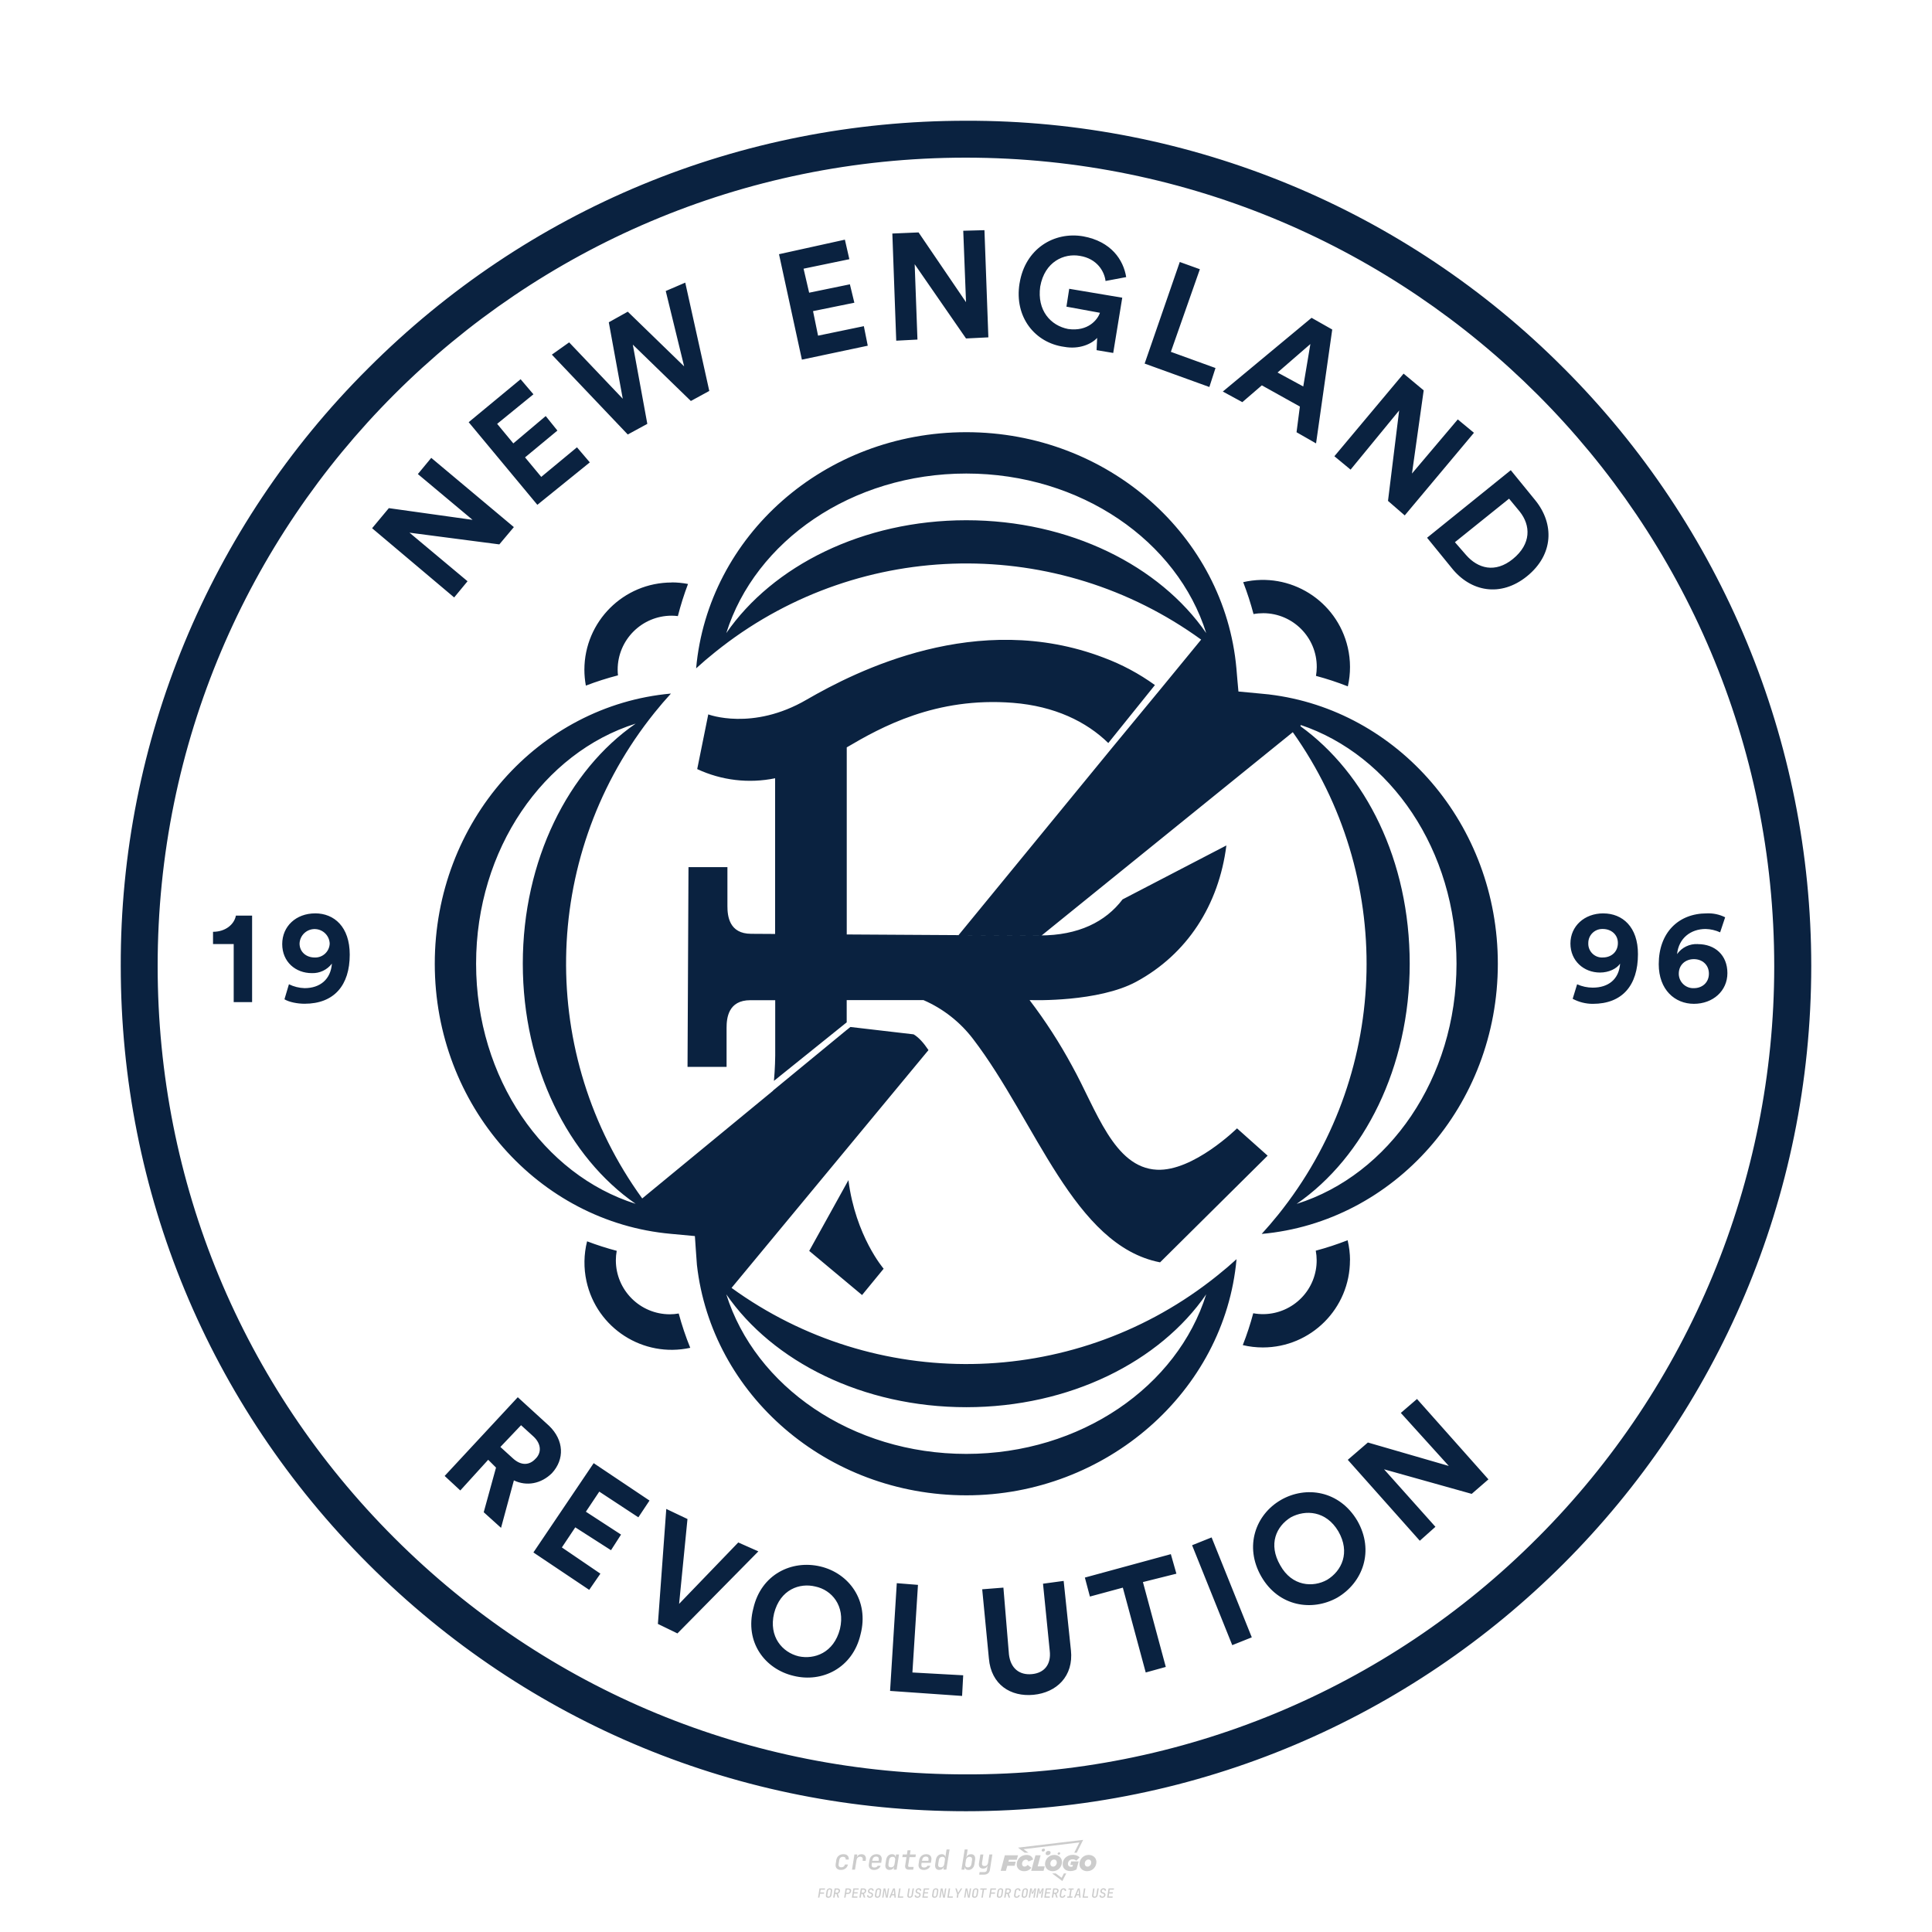 <?xml version="1.0" encoding="UTF-8"?>
<svg id="_图层_1" data-name="图层_1" xmlns="http://www.w3.org/2000/svg" version="1.1" viewBox="0 0 800 800">
  <!-- Created by @FCLOGO 2024-12-5 GMT+8 15:27:32 . https://fclogo.top/ -->
<!-- FOR PERSONAL USE ONLY NOT FOR COMMERCIAL USE -->
  <defs>
    <style>
      .st0 {
        fill: #ccc;
      }

      .st1 {
        fill: #0a2240;
      }
    </style>
  </defs>
  <path class="st0" d="M348.22,774.3c-.79,0-1.38-.22-1.77-.65-.39-.44-.53-1.03-.41-1.79l.25-1.65c.12-.75.45-1.35.98-1.78.53-.44,1.19-.65,1.98-.65s1.33.2,1.72.6c.39.4.55.94.47,1.62h-1.24c.03-.36-.06-.64-.26-.84-.2-.2-.5-.3-.89-.3-.42,0-.76.12-1.03.35-.27.23-.43.56-.5.99l-.26,1.66c-.07.44,0,.77.19,1,.19.23.5.35.92.35.39,0,.72-.1.98-.3.26-.2.44-.48.52-.85h1.24c-.14.69-.47,1.23-.99,1.63-.52.4-1.16.6-1.92.6ZM352.8,774.19l1-6.29h1.19l-.19,1.19c.34-.87.97-1.3,1.91-1.3.67,0,1.17.21,1.49.62.32.42.43.99.31,1.71l-.07.42h-1.27l.06-.32c.07-.45.01-.8-.17-1.04-.18-.24-.48-.36-.88-.36s-.74.12-1.01.37c-.27.24-.43.59-.5,1.03l-.63,3.97h-1.24ZM361.91,774.3c-.77,0-1.35-.22-1.73-.67s-.52-1.04-.4-1.77l.25-1.65c.08-.49.26-.92.52-1.28s.6-.65,1.01-.85c.41-.2.87-.3,1.38-.3.77,0,1.35.22,1.73.67.39.45.52,1.04.39,1.77l-.17,1.12h-3.85l-.09.53c-.15.95.22,1.43,1.11,1.43.72,0,1.17-.25,1.37-.74h1.22c-.17.53-.5.96-1.01,1.28-.5.32-1.09.47-1.76.47ZM361.23,770.22l-.05.29h2.65s.05-.3.05-.3c.07-.47.01-.82-.17-1.07-.18-.25-.49-.37-.92-.37s-.8.13-1.06.38c-.26.25-.43.61-.51,1.08ZM368.33,774.3c-.63,0-1.1-.21-1.41-.64s-.4-1-.27-1.73l.27-1.77c.11-.73.39-1.31.84-1.74.44-.43.98-.64,1.61-.64.47,0,.83.12,1.09.35.26.24.39.56.38.96h.02l.17-1.2h1.24l-1,6.29h-1.22l.19-1.2h-.02c-.12.41-.35.73-.69.97s-.74.35-1.21.35ZM368.93,773.23c.39,0,.72-.12.98-.36.26-.24.43-.57.5-1.01l.25-1.65c.07-.43,0-.76-.18-1-.19-.24-.47-.36-.86-.36s-.72.12-.98.35c-.26.24-.42.57-.49,1.01l-.25,1.65c-.07.44-.01.78.17,1.01.18.23.47.35.88.35ZM376.35,774.19c-.57,0-.99-.16-1.26-.47-.27-.31-.36-.75-.27-1.32l.54-3.39h-1.74l.17-1.12h1.74l.27-1.72h1.24l-.27,1.72h2.47l-.18,1.12h-2.46l-.54,3.39c-.08.44.1.66.53.66h1.72l-.17,1.12h-1.77ZM382.5,774.3c-.77,0-1.35-.22-1.73-.67s-.52-1.04-.4-1.77l.25-1.65c.08-.49.26-.92.52-1.28s.6-.65,1.01-.85c.41-.2.87-.3,1.38-.3.77,0,1.35.22,1.73.67.39.45.52,1.04.39,1.77l-.17,1.12h-3.85l-.09.53c-.15.95.22,1.43,1.11,1.43.72,0,1.17-.25,1.37-.74h1.22c-.17.53-.5.96-1.01,1.28-.5.32-1.09.47-1.76.47ZM381.83,770.22l-.05.29h2.65s.05-.3.05-.3c.07-.47.01-.82-.17-1.07-.18-.25-.49-.37-.92-.37s-.8.13-1.06.38c-.26.25-.43.61-.51,1.08ZM388.92,774.3c-.63,0-1.1-.21-1.4-.64-.3-.42-.39-1-.28-1.73l.27-1.77c.11-.73.39-1.31.84-1.74.44-.43.98-.64,1.61-.64.47,0,.83.12,1.09.35.26.24.39.56.38.96h.02l.21-1.47.3-1.8h1.24l-1.33,8.35h-1.22l.19-1.2h-.02c-.12.41-.35.73-.69.97s-.74.35-1.21.35ZM389.53,773.23c.39,0,.72-.12.98-.36.26-.24.43-.57.5-1.01l.25-1.65c.08-.43.02-.76-.17-1-.19-.24-.48-.36-.87-.36s-.72.12-.98.35c-.26.24-.42.57-.49,1.01l-.25,1.65c-.08.44-.02.78.16,1.01s.48.35.88.35ZM401.02,774.3c-.47,0-.84-.12-1.1-.35-.26-.23-.39-.56-.38-.97h-.01l-.19,1.2h-1.22l1.33-8.35h1.24l-.29,1.8-.27,1.47h.05c.12-.41.35-.73.69-.97.34-.23.74-.35,1.21-.35.63,0,1.1.21,1.4.64.3.43.39,1.01.28,1.74l-.27,1.77c-.11.73-.39,1.31-.84,1.73-.45.42-.98.64-1.61.64ZM400.77,773.23c.4,0,.72-.12.98-.35.26-.23.42-.57.5-1.01l.25-1.65c.07-.43.01-.77-.17-1.01-.18-.24-.47-.35-.87-.35s-.72.12-.98.36-.43.57-.5,1l-.25,1.65c-.07.44-.01.77.17,1.01.18.24.47.36.87.36ZM405.47,776.25l.17-1.06h1.93c.64,0,1.01-.3,1.1-.9l.1-.67.21-1.19h-.03c-.12.42-.35.74-.68.97-.33.23-.73.34-1.2.34-.63,0-1.09-.2-1.4-.6s-.41-.94-.3-1.63l.58-3.6h1.24l-.56,3.48c-.06.41,0,.73.18.96s.47.34.85.34.72-.12.98-.37c.27-.24.43-.58.49-1.02l.54-3.4h1.24l-1.01,6.41c-.1.6-.37,1.08-.81,1.42-.44.35-1,.52-1.67.52h-1.95ZM417.79,770.09h3.22l.54-1.85h-5.47l-1.71,6.44h2.15l.59-2.1h3.03l.44-1.71h-3.03l.24-.78ZM424.23,772.92c-.59,0-1.02-.39-1.02-1.12,0-.88.63-1.76,1.61-1.76.49,0,.88.24,1.02.78l1.95-.83c-.29-1.17-1.27-1.9-2.64-1.9-2.78,0-4.15,2.15-4.15,3.9s1.27,2.83,3.07,2.83c1.37,0,2.34-.59,2.98-1.42l-1.51-1.17c-.39.44-.83.68-1.32.68ZM430.91,768.23h-2.15l-1.76,6.44h5.12l.49-1.85h-2.93l1.22-4.59ZM439.75,771.01c0-1.66-1.32-2.93-3.22-2.93-2.2,0-3.81,1.81-3.81,3.81,0,1.66,1.32,2.93,3.22,2.93,2.2,0,3.81-1.81,3.81-3.81ZM434.92,771.7c0-.83.59-1.71,1.51-1.71.78,0,1.17.54,1.17,1.22,0,.83-.59,1.71-1.51,1.71-.78,0-1.17-.54-1.17-1.22ZM443.21,772.23h1.07l-.2.68c-.15.05-.34.1-.59.1-.68,0-1.27-.39-1.27-1.22,0-1.02.73-1.9,1.95-1.9.59,0,1.12.24,1.51.59l1.37-1.37c-.44-.54-1.51-1.07-2.73-1.07-2.59,0-4.29,1.76-4.29,3.86s1.61,2.88,3.22,2.88c.93,0,1.85-.29,2.49-.68l.93-3.32h-3.12l-.34,1.46ZM450.78,768.08c-2.2,0-3.81,1.81-3.81,3.81,0,1.66,1.32,2.93,3.22,2.93,2.2,0,3.81-1.81,3.81-3.81,0-1.66-1.32-2.93-3.22-2.93ZM450.34,772.92c-.78,0-1.17-.54-1.17-1.22,0-.83.59-1.71,1.51-1.71.78,0,1.17.54,1.17,1.22,0,.83-.59,1.71-1.51,1.71ZM437.94,767.5c-.05.29.1.49.44.49s.54-.2.63-.49c.05-.24-.1-.49-.44-.49s-.59.24-.63.49ZM432.13,765.5c-.44,0-.73.24-.78.59s.1.59.54.59.73-.24.78-.59c.1-.34-.1-.59-.54-.59ZM433.01,767.3c-.1.54.15.88.83.88.63,0,1.07-.39,1.17-.88s-.15-.88-.83-.88c-.68,0-1.07.39-1.17.88ZM439.6,777.55l-2.44-1.81h-1.51l4.25,3.17,1.61-3.17h-.98l-.93,1.81ZM425.84,767.16l-2-1.46,23.13-2.78-2.15,4.25h1.02l2.68-5.32-26.99,3.22,2.78,2.1h1.51ZM338.72,785.79l.61-3.83h2.32l-.08.52h-1.76l-.18,1.14h1.63l-.08.52h-1.62l-.26,1.64h-.57ZM342.97,785.84c-.36,0-.62-.1-.8-.3-.17-.2-.23-.47-.18-.82l.27-1.7c.06-.34.2-.61.44-.82.24-.2.54-.3.89-.3s.62.1.8.3c.17.2.24.47.18.81l-.27,1.71c-.06.34-.2.62-.44.82-.24.2-.54.3-.9.3ZM343.05,785.33c.19,0,.35-.05.47-.16.12-.11.19-.26.23-.46l.27-1.7c.03-.2,0-.35-.08-.46-.08-.11-.22-.16-.41-.16s-.35.05-.46.16c-.12.1-.19.26-.22.46l-.27,1.7c-.03.2,0,.35.08.46s.22.16.41.16ZM345,785.79l.61-3.83h1.2c.24,0,.44.05.6.14.16.09.28.22.36.39s.09.37.05.59c-.04.26-.14.48-.3.67-.16.19-.37.32-.6.39l.54,1.64h-.62l-.48-1.57h-.54l-.25,1.57h-.57ZM345.89,783.71h.64c.19,0,.35-.06.48-.17.13-.11.21-.26.24-.45.03-.19,0-.35-.09-.46-.09-.11-.24-.17-.43-.17h-.64l-.2,1.25ZM349.54,785.79l.61-3.83h1.25c.37,0,.65.1.84.31.19.21.26.49.2.84-.04.23-.12.44-.25.61s-.29.31-.49.4c-.2.09-.42.14-.66.14h-.69l-.24,1.52h-.57ZM350.43,783.75h.69c.19,0,.36-.06.49-.18.14-.12.22-.27.25-.47s0-.35-.1-.47-.25-.18-.44-.18h-.69l-.21,1.29ZM352.75,785.79l.61-3.83h2.25l-.08.5h-1.7l-.17,1.09h1.51l-.08.5h-1.51l-.19,1.24h1.69l-.08.5h-2.25ZM355.84,785.79l.61-3.83h1.2c.24,0,.44.05.6.14.16.09.28.22.36.39s.09.37.05.59c-.04.26-.14.48-.3.67-.16.19-.37.32-.6.39l.54,1.64h-.62l-.48-1.57h-.54l-.25,1.57h-.57ZM356.74,783.71h.64c.19,0,.35-.06.48-.17.13-.11.21-.26.24-.45.03-.19,0-.35-.09-.46-.09-.11-.24-.17-.43-.17h-.64l-.2,1.25ZM360.13,785.84c-.39,0-.67-.1-.87-.29-.19-.19-.26-.45-.22-.78h.57c-.03.17.01.31.12.41.11.1.27.15.48.15.2,0,.37-.05.5-.15.13-.1.21-.23.24-.4.02-.15,0-.28-.06-.39-.06-.11-.16-.18-.29-.22l-.46-.14c-.27-.08-.46-.22-.59-.41-.13-.19-.17-.42-.13-.68.04-.21.11-.39.23-.55s.27-.28.46-.37.4-.13.64-.13c.35,0,.62.1.8.29.18.19.25.44.2.76h-.57c.03-.17,0-.3-.09-.4-.09-.1-.23-.14-.42-.14s-.34.04-.46.13c-.12.09-.19.21-.21.38-.02.15,0,.28.05.39s.16.18.29.22l.47.15c.26.08.46.22.58.41.12.19.17.42.12.69-.04.22-.12.41-.24.57-.13.16-.29.29-.49.38-.2.09-.42.13-.66.13ZM363.27,785.84c-.36,0-.62-.1-.8-.3-.17-.2-.23-.47-.18-.82l.27-1.7c.06-.34.2-.61.44-.82.24-.2.54-.3.89-.3s.62.1.8.3c.17.2.24.47.18.81l-.27,1.71c-.06.34-.2.62-.44.82-.24.2-.54.3-.9.3ZM363.34,785.33c.19,0,.35-.05.47-.16.12-.11.19-.26.23-.46l.27-1.7c.03-.2,0-.35-.08-.46-.08-.11-.22-.16-.41-.16s-.35.05-.46.16c-.12.1-.19.26-.22.46l-.27,1.7c-.03.2,0,.35.08.46s.22.16.41.16ZM365.28,785.79l.61-3.83h.71l.62,3.19c0-.1.02-.22.03-.36.01-.14.03-.29.04-.44.02-.15.04-.29.06-.41l.31-1.98h.52l-.61,3.83h-.71l-.61-3.19c0,.09-.02.21-.03.34s-.03.28-.04.42c-.02.15-.04.28-.06.41l-.31,2.01h-.53ZM368.23,785.79l1.59-3.83h.75l.37,3.83h-.56l-.07-.97h-1.09l-.39.97h-.59ZM369.39,784.34h.87l-.09-1.1c-.02-.2-.03-.37-.04-.51,0-.14-.01-.24-.01-.3-.02.06-.05.16-.1.3s-.11.31-.19.5l-.44,1.11ZM371.72,785.79l.61-3.83h.57l-.52,3.31h1.67l-.08.52h-2.25ZM376.68,785.84c-.37,0-.63-.1-.8-.3-.17-.2-.22-.47-.17-.82l.44-2.76h.57l-.44,2.76c-.03.2,0,.35.07.46.08.11.21.17.41.17s.35-.06.46-.17c.12-.11.19-.27.22-.46l.44-2.76h.57l-.44,2.76c-.06.35-.2.62-.43.82-.23.2-.53.3-.9.3ZM379.84,785.84c-.39,0-.67-.1-.87-.29-.19-.19-.26-.45-.22-.78h.57c-.03.17.01.31.12.41.11.1.27.15.48.15.2,0,.37-.05.5-.15.13-.1.21-.23.24-.4.02-.15,0-.28-.06-.39-.06-.11-.16-.18-.29-.22l-.46-.14c-.27-.08-.46-.22-.59-.41-.13-.19-.17-.42-.13-.68.04-.21.11-.39.23-.55s.27-.28.46-.37.4-.13.64-.13c.35,0,.62.1.8.29.18.19.25.44.2.76h-.57c.03-.17,0-.3-.09-.4-.09-.1-.23-.14-.42-.14s-.34.04-.46.13c-.12.09-.19.21-.21.38-.02.15,0,.28.05.39s.16.18.29.22l.47.15c.26.08.46.22.58.41.12.19.17.42.12.69-.04.22-.12.41-.24.57-.13.16-.29.29-.49.38-.2.09-.42.13-.66.13ZM381.91,785.79l.61-3.83h2.25l-.08.5h-1.7l-.17,1.09h1.51l-.08.5h-1.51l-.19,1.24h1.69l-.08.5h-2.25ZM386.94,785.84c-.36,0-.62-.1-.8-.3-.17-.2-.23-.47-.18-.82l.27-1.7c.06-.34.2-.61.44-.82.24-.2.54-.3.89-.3s.62.1.8.3c.17.2.24.47.18.81l-.27,1.71c-.06.34-.2.62-.44.82-.24.2-.54.3-.9.3ZM387.02,785.33c.19,0,.35-.05.47-.16.12-.11.19-.26.23-.46l.27-1.7c.03-.2,0-.35-.08-.46-.08-.11-.22-.16-.41-.16s-.35.05-.46.16c-.12.1-.19.26-.22.46l-.27,1.7c-.03.2,0,.35.08.46s.22.16.41.16ZM388.95,785.79l.61-3.83h.71l.62,3.19c0-.1.02-.22.03-.36.01-.14.03-.29.04-.44.02-.15.04-.29.06-.41l.31-1.98h.52l-.61,3.83h-.71l-.61-3.19c0,.09-.02.21-.03.34s-.03.28-.04.42c-.02.15-.04.28-.06.41l-.31,2.01h-.53ZM392.25,785.79l.61-3.83h.57l-.52,3.31h1.67l-.08.52h-2.25ZM396.12,785.79l.22-1.41-.75-2.42h.58l.45,1.45c.03.09.05.18.07.27.02.08.03.15.03.19.02-.04.05-.1.09-.19.04-.08.09-.17.14-.27l.9-1.45h.6l-1.53,2.42-.22,1.41h-.57ZM399.22,785.79l.61-3.83h.71l.62,3.19c0-.1.02-.22.03-.36.01-.14.03-.29.04-.44.02-.15.04-.29.06-.41l.31-1.98h.52l-.61,3.83h-.71l-.61-3.19c0,.09-.02.21-.03.34s-.03.28-.04.42c-.02.15-.04.28-.06.41l-.31,2.01h-.53ZM403.51,785.84c-.36,0-.62-.1-.8-.3-.18-.2-.23-.47-.18-.82l.27-1.7c.06-.34.2-.61.44-.82.24-.2.54-.3.89-.3s.62.1.8.3c.17.2.24.47.18.81l-.27,1.71c-.06.34-.2.62-.44.82-.24.2-.54.3-.89.3ZM403.58,785.33c.19,0,.35-.05.47-.16.12-.11.19-.26.23-.46l.27-1.7c.03-.2,0-.35-.08-.46-.08-.11-.22-.16-.41-.16s-.35.05-.46.16c-.12.1-.19.26-.22.46l-.27,1.7c-.03.2,0,.35.08.46.08.11.22.16.41.16ZM406.38,785.79l.52-3.31h-1.02l.08-.52h2.62l-.08.52h-1.03l-.52,3.31h-.57ZM409.52,785.79l.61-3.83h2.32l-.08.52h-1.76l-.18,1.14h1.63l-.08.52h-1.62l-.26,1.64h-.57ZM413.77,785.84c-.36,0-.62-.1-.8-.3-.18-.2-.23-.47-.18-.82l.27-1.7c.06-.34.2-.61.44-.82.24-.2.54-.3.89-.3s.62.1.8.3c.17.2.24.47.18.81l-.27,1.71c-.06.34-.2.62-.44.82-.24.2-.54.3-.89.3ZM413.85,785.33c.19,0,.35-.05.47-.16.12-.11.19-.26.23-.46l.27-1.7c.03-.2,0-.35-.08-.46-.08-.11-.22-.16-.41-.16s-.35.05-.46.16c-.12.1-.19.26-.22.46l-.27,1.7c-.03.2,0,.35.08.46.08.11.22.16.41.16ZM415.8,785.79l.61-3.83h1.2c.24,0,.44.05.6.14.16.09.28.22.36.39s.09.37.05.59c-.04.26-.14.48-.3.67-.16.19-.37.32-.6.39l.54,1.64h-.62l-.48-1.57h-.54l-.25,1.57h-.57ZM416.69,783.71h.64c.19,0,.35-.06.48-.17.13-.11.21-.26.24-.45.03-.19,0-.35-.09-.46-.09-.11-.24-.17-.43-.17h-.64l-.2,1.25ZM420.91,785.84c-.36,0-.63-.1-.81-.3-.18-.2-.24-.47-.19-.82l.27-1.7c.06-.35.21-.62.45-.82s.55-.3.91-.3.63.1.81.3c.18.2.24.47.19.82h-.57c.03-.2,0-.35-.09-.46-.09-.11-.23-.16-.42-.16s-.35.05-.47.16c-.12.1-.2.26-.23.45l-.27,1.71c-.03.2,0,.35.09.46.09.11.23.16.42.16s.35-.05.47-.16.2-.26.23-.46h.57c-.03.23-.11.43-.24.59s-.28.3-.47.39c-.19.09-.4.14-.64.14ZM424.03,785.84c-.36,0-.62-.1-.8-.3-.18-.2-.23-.47-.18-.82l.27-1.7c.06-.34.2-.61.44-.82.24-.2.54-.3.89-.3s.62.1.8.3c.17.2.24.47.18.81l-.27,1.71c-.06.34-.2.62-.44.82-.24.2-.54.3-.89.3ZM424.11,785.33c.19,0,.35-.05.47-.16.12-.11.19-.26.23-.46l.27-1.7c.03-.2,0-.35-.08-.46-.08-.11-.22-.16-.41-.16s-.35.05-.46.16c-.12.1-.19.26-.22.46l-.27,1.7c-.03.2,0,.35.08.46.08.11.22.16.41.16ZM425.97,785.79l.61-3.83h.69l.18,1.23c.02.12.04.23.05.33.01.1.02.18.03.24.02-.06.05-.14.09-.24.04-.11.09-.22.15-.34l.57-1.22h.71l-.61,3.83h-.54l.2-1.29c.02-.17.06-.35.1-.55.04-.2.09-.4.14-.61s.1-.4.14-.59c.05-.19.09-.35.13-.49l-.86,1.86h-.55l-.28-1.86c0,.14-.01.29-.02.47s-.02.37-.04.57c-.02.2-.04.41-.06.61-.02.2-.05.4-.08.57l-.2,1.29h-.54ZM429.11,785.79l.61-3.83h.69l.18,1.23c.02.12.04.23.05.33.01.1.02.18.03.24.02-.06.05-.14.09-.24.04-.11.09-.22.15-.34l.57-1.22h.71l-.61,3.83h-.54l.2-1.29c.02-.17.06-.35.1-.55.04-.2.09-.4.14-.61s.1-.4.14-.59c.05-.19.09-.35.13-.49l-.86,1.86h-.55l-.28-1.86c0,.14-.01.29-.02.47s-.02.37-.04.57c-.02.2-.04.41-.06.61-.02.2-.05.4-.08.57l-.2,1.29h-.54ZM432.41,785.79l.61-3.83h2.25l-.08.5h-1.7l-.17,1.09h1.51l-.08.5h-1.51l-.19,1.24h1.69l-.08.5h-2.25ZM435.51,785.79l.61-3.83h1.2c.24,0,.44.05.6.14.16.09.28.22.36.39s.09.37.05.59c-.04.26-.14.48-.3.67-.16.19-.37.32-.6.39l.54,1.64h-.62l-.48-1.57h-.54l-.25,1.57h-.57ZM436.4,783.71h.64c.19,0,.35-.06.48-.17.13-.11.21-.26.24-.45.03-.19,0-.35-.09-.46-.09-.11-.24-.17-.43-.17h-.64l-.2,1.25ZM439.8,785.84c-.36,0-.63-.1-.81-.3-.18-.2-.24-.47-.19-.82l.27-1.7c.06-.35.21-.62.45-.82s.55-.3.91-.3.63.1.81.3c.18.2.24.47.19.82h-.57c.03-.2,0-.35-.09-.46-.09-.11-.23-.16-.42-.16s-.35.05-.47.16c-.12.1-.2.26-.23.45l-.27,1.71c-.03.2,0,.35.09.46.09.11.23.16.42.16s.35-.05.47-.16.2-.26.23-.46h.57c-.03.23-.11.43-.24.59s-.28.3-.47.39c-.19.09-.4.14-.64.14ZM441.88,785.79l.08-.5h.78l.45-2.82h-.78l.08-.5h2.13l-.08.5h-.78l-.45,2.82h.78l-.08.5h-2.13ZM444.74,785.79l1.59-3.83h.75l.37,3.83h-.56l-.07-.97h-1.09l-.39.97h-.59ZM445.9,784.34h.87l-.09-1.1c-.02-.2-.03-.37-.04-.51,0-.14-.01-.24-.01-.3-.02.06-.05.16-.1.3s-.11.31-.19.5l-.44,1.11ZM448.24,785.79l.61-3.83h.57l-.52,3.31h1.67l-.08.52h-2.25ZM453.19,785.84c-.37,0-.63-.1-.8-.3-.17-.2-.22-.47-.17-.82l.44-2.76h.57l-.44,2.76c-.03.2,0,.35.07.46.08.11.21.17.41.17s.35-.06.46-.17c.12-.11.19-.27.22-.46l.44-2.76h.57l-.44,2.76c-.06.35-.2.62-.43.82-.23.2-.53.3-.9.3ZM456.36,785.84c-.39,0-.67-.1-.87-.29-.19-.19-.26-.45-.22-.78h.57c-.03.17.01.31.12.41.11.1.27.15.48.15.2,0,.37-.05.5-.15s.21-.23.24-.4c.02-.15,0-.28-.06-.39s-.16-.18-.29-.22l-.46-.14c-.27-.08-.46-.22-.59-.41-.13-.19-.17-.42-.13-.68.04-.21.11-.39.23-.55s.27-.28.46-.37c.19-.09.4-.13.64-.13.35,0,.62.1.8.29.18.19.25.44.2.76h-.57c.03-.17,0-.3-.09-.4-.09-.1-.23-.14-.42-.14s-.34.04-.46.13c-.12.09-.19.21-.21.38-.02.15,0,.28.05.39s.16.18.29.22l.47.15c.26.08.46.22.58.41.12.19.17.42.12.69-.04.22-.12.41-.24.57-.13.16-.29.29-.49.38-.2.09-.42.13-.66.13ZM458.42,785.79l.61-3.83h2.25l-.08.5h-1.7l-.17,1.09h1.51l-.08.5h-1.51l-.19,1.24h1.69l-.08.5h-2.25Z"/>
  <path class="st1" d="M647.48,152.43c-65.51-65.82-154.62-102.7-247.48-102.43-93.63,0-181.58,36.44-247.66,102.62-65.75,65.51-102.59,154.57-102.34,247.38,0,93.65,36.44,181.61,102.53,247.65,66.1,66.05,153.92,102.34,247.47,102.34,193.33-.03,350.03-156.77,350-350.1-.01-92.82-36.89-181.83-102.52-247.47ZM636.76,636.68c-62.65,63.01-147.91,98.31-236.76,98.05-89.44,0-173.5-34.76-236.67-97.87s-98.05-147.24-98.05-236.85c-.06-184.8,149.71-334.67,334.51-334.73h.22c184.91.08,334.75,150.05,334.66,334.96-.04,88.67-35.25,173.7-97.9,236.44ZM130.5,378.21c-7.88,0-13.64,5.32-13.64,12.71s5.55,12.03,12.25,12.03c3.25.12,6.35-1.35,8.32-3.94-.46,6.47-4.85,10.16-11.32,10.16-2.25-.07-4.45-.62-6.47-1.61l-1.85,6.22c1.85,1.15,5.32,1.85,8.32,1.85,12.25,0,18.71-7.63,18.71-20.34,0-11.53-6.46-17.09-14.32-17.09ZM130.35,396.48s-.05,0-.07,0h0c-3.47,0-6.24-2.31-6.24-5.78.14-3.45,3.04-6.13,6.49-5.99,3.25.13,5.86,2.74,5.99,5.99-.11,3.3-2.87,5.89-6.17,5.78ZM97.68,379.13h6.71v35.83h-7.62v-24.04h-8.56v-5.08c5.08,0,8.78-3,9.47-6.71ZM663.91,378.21c-7.88,0-13.63,5.32-13.63,12.49s5.54,12.01,12.25,12.01c3.69,0,6.89-1.61,8.32-3.69-.46,6.47-4.85,9.94-11.32,9.94-2.23,0-4.44-.48-6.48-1.39l-1.84,6.01c2.56,1.37,5.42,2.09,8.32,2.09,12.24,0,18.71-7.63,18.71-20.57.04-11.32-6.45-16.88-14.33-16.88ZM663.72,396.48h-.03c-3.14.17-5.83-2.23-6.01-5.38-.01-.21-.01-.43,0-.64,0-3.19,2.57-5.78,5.76-5.79.08,0,.17,0,.25,0,3.47,0,6.24,2.31,6.24,5.78.03,3.7-2.75,6.02-6.21,6.02ZM703.01,390.92c-3.38-.18-6.62,1.39-8.57,4.16.69-6.71,5.77-10.41,11.82-10.41,2.08.05,4.12.53,6.01,1.39l2.08-6.23c-2.36-1.18-4.98-1.74-7.62-1.62-11.82,0-19.88,8.09-19.88,21.03,0,10.64,6.71,16.42,14.56,16.42s13.87-5.32,13.87-12.71-5.07-12.01-12.26-12.01ZM701.39,409.18c-3.32.13-6.11-2.45-6.24-5.77,0-.08,0-.16,0-.24,0-3.69,2.78-6.01,6.24-6.01s6.23,2.31,6.23,6.01-2.77,6.01-6.23,6.01ZM314.02,642.39l-33.51,33.97-8.09-3.93,3.47-47.61,8.78,4.17-3.47,35.14,24.5-25.43,8.32,3.69ZM227.34,590.38l-12.94-11.82-30.28,32.6,6.48,6.01,11.55-12.71,3.24,3.24-5.09,18.48,7.17,6.47,5.32-19.65c5.32,2.55,11.32,1.39,15.76-3,5.28-5.74,5.03-13.6-1.2-19.62ZM221.76,604.02c-2.54,2.78-6.01,3-9.47-.23l-5.09-4.63,8.56-9.01,5.08,4.62c3.28,3,3.51,6.71.93,9.25ZM245.84,605.87l23.11,15.48-4.62,6.94-16.18-10.64-5.55,8.32,14.56,9.47-4.16,6.47-14.79-9.47-5.55,8.32,15.95,10.86-4.63,6.71-23.11-15.49,24.96-36.98ZM501.7,636.61l16.64,41.38-8.09,3.23-16.63-41.37,8.08-3.24ZM530.35,621.13c-10.4,6.01-15.25,19.18-8.08,31.66s21.03,14.56,31.43,8.78c10.64-6.23,15.49-19.41,8.32-31.9-7.42-12.48-21.26-14.55-31.67-8.55ZM549.53,654.17c-5.77,3.24-14.55,2.78-19.41-6.01-5.08-8.78-1.62-16.18,4.39-19.87,6.01-3.24,14.56-2.78,19.65,5.77,5.08,8.78,1.43,16.42-4.63,20.11ZM586.75,579.29l29.58,33.28-6.93,6.01-36.29-10.17,21.27,23.81-6.47,5.77-29.82-33.51,8.32-7.17,33.51,9.71-19.87-21.96,6.7-5.77ZM339.68,648.63c-11.82-2.78-24.5,3.23-27.73,17.33-3.7,14.1,4.85,25.2,16.64,27.97,11.82,2.95,24.49-3.23,27.73-17.11,3.7-14.09-4.85-25.42-16.64-28.19ZM347.81,674.52c-2.55,9.94-10.64,12.71-17.11,11.32-6.71-1.62-12.49-8.09-10.17-17.8,2.54-9.94,10.64-12.7,17.11-11.09,6.67,1.39,12.44,7.86,10.17,17.57ZM377.81,692.54l21.03,1.16-.46,8.55-29.82-2.08,2.78-44.61,8.77.7-2.3,36.28ZM487.13,651.63l-13.87,3.47,9.47,35.14-8.31,2.3-9.48-35.13-13.63,3.69-2.09-7.86,35.6-9.7,2.3,8.08ZM443.45,683.3c1.16,10.86-6.01,17.56-15.48,18.48s-17.57-4.19-18.49-15.02l-2.77-28.67,8.78-.69,2.3,27.73c.7,5.78,4.4,8.56,9.48,8.09,5.08-.46,8.08-3.93,7.4-9.71l-2.78-27.73,8.55-1.16,3,28.67ZM188.06,247.39l-33.98-28.66,6.93-8.32,34.67,4.85-22.65-18.96,5.54-6.71,34.21,28.67-6.02,7.16-37.2-4.85,24.04,20.11-5.54,6.71ZM259.94,179.91l-31.43-33.06,7.16-5.08,22.2,23.34-5.78-31.66,7.86-4.39,23.34,22.65-7.62-31.21,8.08-3.47,9.95,44.85-7.63,4.16-24.04-23.34,6.01,32.81-8.08,4.4ZM222.5,209.03l-28.43-34.21,21.5-17.79,5.31,6.24-15.02,12.24,6.7,8.09,13.41-11.32,4.84,6.01-13.4,11.1,6.71,8.08,14.79-12.25,5.32,6.24-21.72,17.57ZM559.24,194.46l-6.7-5.54,28.66-34.21,8.32,6.93-4.85,34.44,18.96-22.41,6.7,5.54-28.66,34.21-6.93-6.01,4.62-37.45-20.11,24.5ZM522.49,159.56l15.76,8.78-1.38,10.64,8.08,4.62,6.7-47.15-8.56-4.85-36.75,30.53,8.09,4.39,8.06-6.95ZM542.6,142.46l-2.95,17.57-10.65-5.78,13.6-11.79ZM500.77,160.25l-26.8-9.7,14.55-42.07,8.32,3-12.01,34.21,18.48,6.7-2.54,7.86ZM625.58,194.7l-34.66,27.97,10.16,12.48c7.88,9.94,20.34,12.25,31.21,3.47,11.1-9.01,11.32-21.72,3.47-31.43l-10.17-12.48ZM626.49,231.44h0c-7.4,6.02-14.55,3.94-19.41-1.61l-4.63-5.32,22.42-18.02,4.39,5.31c4.62,5.78,4.85,13.41-2.79,19.65ZM371.11,141.07l-1.61-44.37,10.86-.46,19.65,28.89-1.15-29.58,8.78-.24,1.62,44.38-9.25.46-21.26-30.74,1.15,31.2-8.78.46ZM332.05,148.93l-9.48-43.67,27.28-6.02,1.85,8.09-18.96,3.93,2.31,9.94,16.87-3.47,1.85,7.62-17.11,3.48,2.08,10.16,18.96-3.93,1.62,8.09-27.27,5.77ZM422.19,117.28c2.31-14.33,14.33-21.5,26.35-19.42,11.55,2.11,16.64,9.71,17.79,16.88l-8.55,1.61c-.46-3.93-3.47-9.25-10.64-10.4-6.47-1.15-14.56,2.31-16.41,12.71-1.39,9.94,4.38,16.18,11.55,17.57,8.32,1.17,12.25-3.93,13.18-6.71l-13.87-2.54,1.15-7.4,21.96,3.69-3.74,22.88-6.89-1.16.24-5.08c-2.31,2.54-7.4,4.85-13.64,3.71-12.02-1.62-20.8-12.25-18.49-26.35ZM544.92,279.86c.2-1.19.31-2.4.32-3.61.07-12.27-9.82-22.27-22.09-22.34-1.37,0-2.74.11-4.09.36-1.18-4.48-2.61-8.89-4.28-13.21,19.42-4.49,38.8,7.61,43.3,27.03,1.23,5.3,1.24,10.81.03,16.12-4.31-1.7-8.71-3.15-13.19-4.34ZM512.02,521.4c-2.53,2.31-5.15,4.55-7.88,6.72l-1.23.98c-.53.41-1.05.84-1.59,1.24-58.17,44.86-138.92,46.06-198.4,2.95l81.54-98.47c-1.97-2.95-4.05-5.29-6.16-6.52l-26.17-3.05-1.5,1.22v-.02s-30.54,25.13-30.54,25.13c0,.03,0,.05,0,.08l-54.16,44.59c-43.11-59.48-41.91-140.24,2.95-198.41.4-.53.83-1.05,1.24-1.58l.98-1.24c2.16-2.68,4.39-5.3,6.72-7.83-54.78,4.92-97.79,53.11-97.79,111.86s43,106.95,97.79,111.86l9.92.92s.74,10.99.84,11.94c6.06,53.64,53.68,95.41,111.58,95.41s106.95-43,111.86-97.78ZM197.14,399.02c0-47.46,28-87.42,66.07-99.38-27.84,19.24-46.73,56.52-46.73,99.38s18.89,80.18,46.73,99.46c-38.07-12-66.07-51.95-66.07-99.46ZM400.12,602.03c-47.46,0-87.42-27.99-99.38-66.07,19.24,27.85,56.52,46.73,99.38,46.73s80.14-18.88,99.34-46.73c-11.93,38.08-51.87,66.07-99.34,66.07ZM255.76,277.3c0,.79.04,1.57.13,2.35-4.51,1.16-8.95,2.58-13.3,4.25-.4-2.18-.61-4.39-.61-6.61.04-19.94,16.22-36.09,36.16-36.09l-.03-.04c2.28,0,4.55.22,6.78.65-1.65,4.35-3.05,8.79-4.2,13.3-.86-.11-1.72-.17-2.59-.17-12.33.02-22.33,10.01-22.34,22.34ZM525.51,287.54h-.12c-1.11-.12-2.23-.25-3.35-.33l-9.23-.87s-.88-9.63-.84-9.59c-4.92-54.78-53.11-97.79-111.86-97.79s-106.95,43-111.86,97.79c2.54-2.32,5.17-4.57,7.88-6.73l1.24-.98c.52-.41,1.04-.84,1.58-1.24,58.17-44.86,138.94-46.07,198.42-2.95l-16.82,20.5-19.86,24.06-63.77,77.8c14.61.07,27.16.13,33.64.13h.78l103.98-84.16c42.15,59.43,40.55,139.41-3.94,197.11-.4.53-.82,1.05-1.24,1.59l-.98,1.23c-2.17,2.68-4.4,5.3-6.72,7.83,54.77-4.92,97.78-53.11,97.78-111.86.03-57.67-41.39-105.13-94.7-111.52ZM400.12,215.42c-42.86,0-80.14,18.88-99.38,46.73,11.96-38.08,51.92-66.07,99.38-66.07s87.42,28,99.34,66.06c-19.2-27.84-56.49-46.72-99.34-46.72ZM537.03,498.48l-.03-.04c27.85-19.24,46.73-56.52,46.73-99.38s-18.26-78.88-45.3-98.39l.29-.23-.31-.31c37.42,12.49,64.7,52.02,64.7,98.92,0,47.47-28,87.42-66.08,99.42ZM255.37,517.94c-.24,1.3-.36,2.62-.36,3.94.02,12.34,10.02,22.33,22.35,22.34,1.23,0,2.47-.12,3.68-.33,1.3,4.83,2.89,9.58,4.78,14.21-19.49,4.25-38.74-8.11-42.98-27.6-1.19-5.45-1.1-11.1.26-16.5,4.02,1.53,8.11,2.84,12.27,3.94ZM544.84,525.92c.25-1.35.37-2.72.36-4.1,0-1.32-.13-2.64-.37-3.94,4.47-1.19,8.87-2.64,13.19-4.32.65,2.71.99,5.48,1,8.26h-.03c.02,19.93-16.12,36.11-36.05,36.13-2.81,0-5.6-.32-8.33-.97,1.69-4.31,3.14-8.71,4.33-13.19,12.09,2.21,23.69-5.79,25.9-17.88ZM301.21,359.06v16.16c0,4.04.7,11.45,9.85,11.45l9.9.06v-64.47c-10.88,2.24-22.19.9-32.26-3.8l4.58-22.65s18.3,6.98,40.74-6.1c20.42-11.82,70.71-37.32,122.92-17.42,7.58,2.82,14.74,6.65,21.29,11.38l-19.31,24c-9.08-8.88-22.26-15.28-39.45-16.64-32.01-2.54-54.75,10.13-68.85,18.44v77.47c29.53.19,66.96.41,79.96.41,16.01,0,27.25-5.69,34.24-14.92l43-22.35c-3.15,24.79-16.31,45.05-37.32,56.43-15.69,8.5-42.93,7.62-42.93,7.62h-1.24c6.56,8.61,12.44,17.72,17.59,27.24,10.07,18.14,17.26,42.13,35.14,42.99,15.05.74,33.16-17.13,33.16-17.13l12.68,11.31-44.54,44.17c-35.73-6.97-51.26-58.25-77.4-92.45-5.36-7.04-12.43-12.6-20.55-16.13h-31.81v9.2l-30.13,24.24c.42-4.69.59-9.39.53-14.09v-19.32h-10.3c-9.16,0-9.84,7.4-9.84,11.44v16.18h-16.17l.4-82.72h16.12ZM335.08,517.97l16.23-29.29c2.95,23.19,14.59,36.67,14.59,36.67l-8.94,10.9-21.88-18.28Z"/>
</svg>
